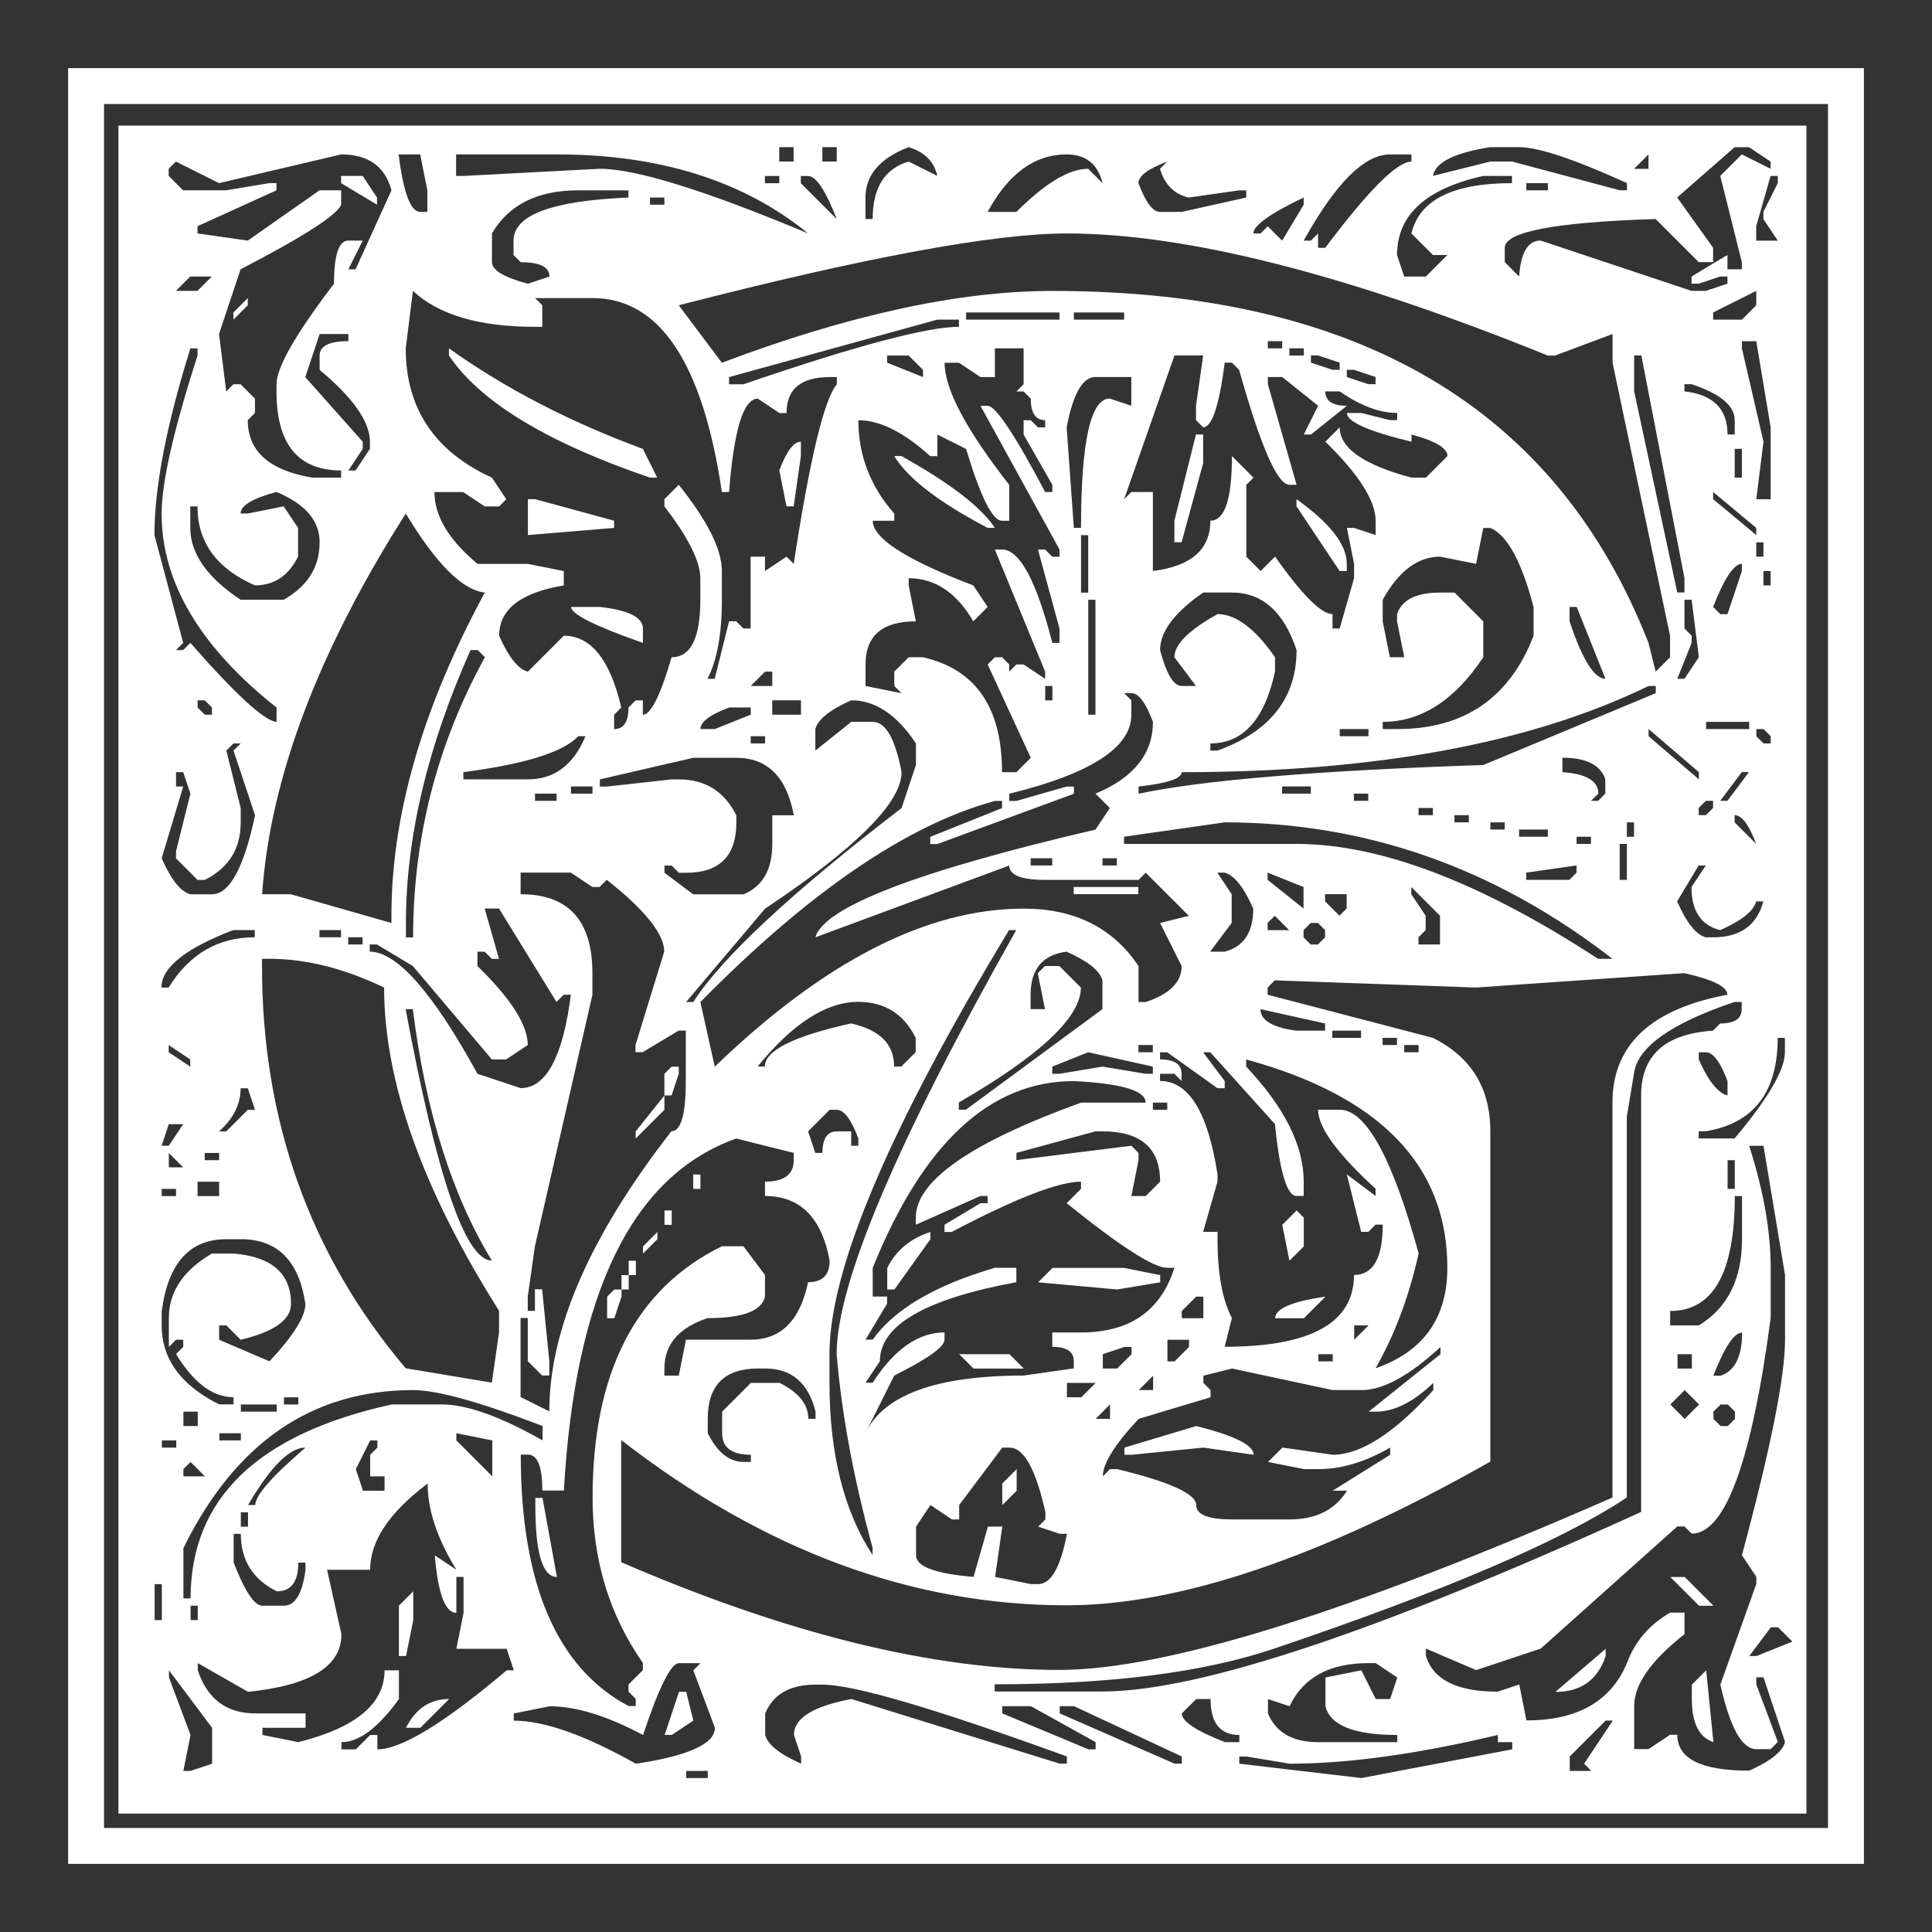 <?xml version="1.0" encoding="UTF-8" standalone="no"?>
<!-- Created with Inkscape (http://www.inkscape.org/) -->

<svg
   xmlns:dc="http://purl.org/dc/elements/1.1/"
   xmlns:cc="http://creativecommons.org/ns#"
   xmlns:rdf="http://www.w3.org/1999/02/22-rdf-syntax-ns#"
   xmlns:svg="http://www.w3.org/2000/svg"
   xmlns="http://www.w3.org/2000/svg"
   version="1.2"
   width="56.734"
   height="56.734"
   id="svg2">
  <rect width="100%" height="100%" fill="#333333" stroke="none"/>
  <defs
     id="defs4" />
  <g
     transform="translate(-152.281,-146.347)"
     id="layer1">
    <g
       id="flowRoot2985"
       style="font-size:40px;font-style:normal;font-weight:normal;line-height:125%;letter-spacing:0px;word-spacing:0px;fill:#ffffff;fill-opacity:1;stroke:none;font-family:Sans">
      <path
         d="m 154.281,148.347 52.734,0 0,52.734 -52.734,0 0,-52.734 m 1.055,1.055 0,50.625 50.625,0 0,-50.625 -50.625,0 m 0.422,0.633 49.57,0 0,49.57 -49.57,0 0,-49.57 m 19.406,0.633 0,0.422 0.422,0 0,-0.422 -0.422,0 m 1.266,0 0,0.422 0.422,0 0,-0.422 -0.422,0 m 1.266,1.477 0,0.633 0.211,0 c -2e-5,-0.914 0.352,-1.477 1.055,-1.688 l 0.844,0.422 c -0.094,-0.422 -0.375,-0.703 -0.844,-0.844 -0.844,0.328 -1.266,0.82 -1.266,1.477 m 16.664,-0.633 1.688,-0.422 0.633,0 3.164,0.844 0.211,0 0,-0.211 c -1.547,-0.703 -2.602,-1.055 -3.164,-1.055 l -0.844,0 c -1.055,0.164 -1.617,0.445 -1.688,0.844 m 7.172,0.633 1.055,1.477 0,0.422 -0.422,0 -1.266,-1.266 c -2.953,0.094 -4.43,0.375 -4.43,0.844 l 0,0.422 0.422,0.422 c 0.047,-0.703 0.258,-1.055 0.633,-1.055 l 4.43,1.477 0.422,0 0.633,-0.211 0,-0.211 -0.211,0 -0.633,0.211 -0.211,0 0,-0.211 1.055,-0.633 0,0.422 0.422,0 0,-0.211 -0.633,-2.531 0.633,-0.633 0.844,0.422 0,-0.211 -0.633,-0.422 -0.422,0 -1.688,1.477 m -42.82,-0.422 -1.266,-0.633 -0.211,0.211 0,0.211 0.422,0.422 1.266,0 1.266,-0.211 0.211,0 0,0.211 -2.32,1.055 0,0.211 1.477,0.211 2.109,-1.477 0.633,0 0,0.422 c -0.117,0.305 -1.102,0.938 -2.953,1.898 l -0.633,1.898 0.211,1.688 0.211,-0.211 0.211,0 0.422,0.422 0,0.422 -0.211,0.211 c -1e-5,0.914 0.633,1.477 1.898,1.688 l 0.844,0 0,-0.211 c -1.266,5e-5 -1.898,-0.773 -1.898,-2.32 l 0,-0.211 c -1e-5,-0.492 0.562,-1.477 1.688,-2.953 -1e-5,-0.844 0.141,-1.266 0.422,-1.266 l 0.422,0 -0.422,0.844 0.211,0 1.055,-2.32 c -0.188,-0.703 -0.68,-1.055 -1.477,-1.055 l -3.586,0.844 m 5.273,-0.844 c 0.141,1.125 0.352,1.688 0.633,1.688 l 0.211,0 0,-0.633 -0.211,-1.055 -0.633,0 m 1.688,0 0,0.633 0.211,0 4.008,-0.211 c 1.055,5e-5 3.094,0.633 6.117,1.898 -1.898,-1.547 -4.359,-2.32 -7.383,-2.32 l -2.953,0 m 15.609,1.688 0.844,0 c 0.844,-0.844 1.547,-1.266 2.109,-1.266 l 0.422,0.422 c -0.141,-0.562 -0.492,-0.844 -1.055,-0.844 -0.938,5e-5 -1.711,0.563 -2.32,1.688 m 9.281,0.844 0.211,0 0.211,-0.211 0,0.422 0.211,0 c 1.266,-1.687 2.109,-2.531 2.531,-2.531 l 0,-0.211 -0.633,0 c -0.75,5e-5 -1.594,0.844 -2.531,2.531 m 9.703,-2.109 0.422,0 0,-0.422 -0.422,0.422 m -14.555,0.422 c 0.211,0.563 0.422,0.844 0.633,0.844 l 0.633,0 1.898,-0.422 0,-0.211 -0.211,0 -1.477,0.211 c -0.422,-0.094 -0.703,-0.375 -0.844,-0.844 l 0.211,-0.211 c -0.563,0.211 -0.844,0.422 -0.844,0.633 m -10.969,-0.211 0,0.211 0.422,0 0,-0.211 -0.422,0 m 1.055,0 0,0.211 1.055,1.055 c -0.328,-0.844 -0.609,-1.266 -0.844,-1.266 l -0.211,0 m 17.508,2.32 0.211,0.633 0.633,0 0.633,-0.633 -0.422,0 -0.633,-0.633 c 0.234,-0.984 1.219,-1.477 2.953,-1.477 l 0,-0.211 -0.844,0 c -1.688,0.375 -2.531,1.148 -2.531,2.32 m 10.969,-2.32 -0.422,1.477 0,0.422 0.633,0 -0.422,-0.633 0,-0.211 0.422,-0.844 0,-0.211 -0.211,0 m -41.977,0 0.633,0 0.422,0.633 0,0.211 -1.055,-0.633 0,-0.211 m 34.805,0.211 0,0.211 0.633,0 0,-0.211 -0.633,0 m -30.375,1.477 0,0.844 c -1e-5,0.234 0.352,0.445 1.055,0.633 l 0.633,-0.211 c -1e-5,-0.281 -0.281,-0.422 -0.844,-0.422 l -0.211,-0.211 0,-0.422 c -1e-5,-0.75 1.125,-1.172 3.375,-1.266 l 0,-0.211 -1.477,0 c -1.195,5e-5 -2.039,0.422 -2.531,1.266 m 4.641,-1.055 0,0.211 0.422,0 0,-0.211 -0.422,0 m 17.719,1.055 0.211,0 0.211,-0.211 0.422,0.422 0.633,-1.055 0,-0.211 c -0.984,0.469 -1.477,0.82 -1.477,1.055 m -16.875,2.109 1.266,1.688 c 3.727,-1.406 6.961,-2.109 9.703,-2.109 8.977,4e-5 14.812,3.445 17.508,10.336 l 0.211,0.844 0.422,-0.422 0,-0.633 -1.688,-8.016 0,-0.844 -1.688,0.633 -0.211,0 c -5.906,-2.391 -10.617,-3.586 -14.133,-3.586 -2.133,4e-5 -5.93,0.703 -11.391,2.109 m -14.766,-0.422 0.633,0 0.422,-0.422 -0.633,0 -0.422,0.422 m 6.961,0 -0.211,1.688 c -1e-5,1.758 0.844,3.023 2.531,3.797 l 0.422,0.633 -0.211,0.211 -0.422,0 -0.633,-0.422 -0.844,0 c -1e-5,0.703 0.422,1.406 1.266,2.109 l 1.477,0 1.055,0.211 0,0.422 c -1.266,0.211 -1.898,0.703 -1.898,1.477 0.281,0.633 0.562,0.984 0.844,1.055 l 1.055,-1.055 c 0.797,3e-5 1.359,0.703 1.688,2.109 l -0.211,0.211 0,0.422 c 0.281,4e-5 0.422,-0.211 0.422,-0.633 l 0.211,-0.211 0.211,0 0,0.422 c 0.234,3e-5 0.516,-0.562 0.844,-1.688 0.562,3e-5 0.844,-0.562 0.844,-1.688 l 0,-0.633 c -2e-5,-0.492 -0.352,-1.195 -1.055,-2.109 l 0,-0.211 0.422,-0.422 c 0.844,1.055 1.266,1.898 1.266,2.531 l 0,0.844 c -2e-5,1.008 -0.141,1.781 -0.422,2.32 l 0.211,0 0.422,-1.688 0.211,0 0.211,0.211 0.211,0 0,-2.109 0.422,0 0,0.422 0.633,-0.422 0.211,0.211 c 0.469,-3.07 0.891,-4.828 1.266,-5.273 l 0,-0.211 -0.211,0 c -0.844,4e-5 -1.266,0.352 -1.266,1.055 l -0.211,0 -0.633,-0.422 c -0.422,4e-5 -0.703,0.914 -0.844,2.742 l -0.211,0 c -0.563,-3.797 -1.828,-5.695 -3.797,-5.695 l -1.688,0 0.211,0.211 0,0.633 -0.211,0 c -1.641,5e-5 -2.836,-0.352 -3.586,-1.055 m 38.18,0.633 0,0.211 0.844,0 0.422,-0.422 0,-0.422 -1.266,0.633 m -43.031,-0.422 0,0.211 -0.422,0.422 0,-0.211 0.422,-0.422 m 21.094,0.422 0,0.211 2.742,0 0,-0.211 -2.742,0 m 3.164,0 0,0.211 1.477,0 0,-0.211 -1.477,0 m -10.125,1.898 0,0.211 0.422,0 c 3.281,-1.125 5.391,-1.687 6.328,-1.688 l 0,-0.211 -0.633,0 -6.117,1.688 m -12.023,-1.266 -0.422,1.266 1.688,1.898 0,0.211 -0.422,0.633 0.211,0 0.422,-0.633 0,-0.211 c 0,-0.586 -0.492,-1.289 -1.477,-2.109 l 0,-0.422 c 0,-0.281 0.281,-0.422 0.844,-0.422 l 0,-0.211 -0.844,0 m 27.844,0.211 0,0.211 0.422,0 0,-0.211 -0.422,0 m 13.922,0 0,0.211 0.633,2.742 -0.211,1.688 0.422,0 0,-2.109 -0.422,-2.531 -0.422,0 m -45.562,0.211 c -0.703,2.25 -1.055,4.078 -1.055,5.484 l 0.844,3.164 -0.211,0.211 0.211,0 0.211,-0.211 c 1.336,1.523 2.18,2.297 2.531,2.32 l 0,-0.422 c -2.25,-1.781 -3.375,-3.68 -3.375,-5.695 -1e-5,-0.914 0.352,-2.461 1.055,-4.641 l 0,-0.211 -0.211,0 m 23.625,0 0,0.844 -0.422,0 -0.633,-0.422 -0.422,0 c -2e-5,0.773 0.633,1.969 1.898,3.586 l 0,1.055 -0.211,0 c -0.281,4e-5 -0.633,-0.703 -1.055,-2.109 l -0.844,-0.422 0,0.633 -0.211,0 c -0.773,-0.703 -1.477,-1.055 -2.109,-1.055 -2e-5,1.031 0.352,1.945 1.055,2.742 l 0,0.211 -0.633,0 c -2e-5,0.516 0.984,1.148 2.953,1.898 l 0.422,0.633 -0.422,0.422 c -0.492,-0.844 -1.125,-1.266 -1.898,-1.266 l 0,0.211 0.211,1.055 c -0.984,4e-5 -1.477,0.422 -1.477,1.266 l 0,0.633 1.055,0.211 -0.211,-0.211 0,-0.422 0.422,-0.422 0.422,0 c 1.547,0.352 2.32,1.477 2.32,3.375 l 0.422,0 0.422,-0.422 -1.266,-2.742 0.211,-0.211 0.211,0 0.211,0.211 0,0.211 0.211,-0.211 0.211,0 0.633,0.422 0,-0.211 -1.477,-3.586 0.211,0 c 0.516,4e-5 1.008,0.914 1.477,2.742 l 0.211,0 0,-0.422 -0.633,-2.32 0.211,0 0.211,0.211 0.211,0 0,-0.211 -2.32,-4.219 0.211,0 c 0.234,4e-5 0.797,0.844 1.688,2.531 l 0.211,0 0,-0.211 -0.844,-1.477 0,-0.422 0.211,0 0.211,0.211 0.211,0 0,-0.211 c -0.281,4e-5 -0.422,-0.211 -0.422,-0.633 l -0.211,-0.211 -0.211,0 0.211,-0.211 0,-1.055 -0.844,0 m 8.648,0 0,0.211 0.422,0 0,-0.211 -0.422,0 m -24.68,0 c 1.641,1.172 3.539,2.156 5.695,2.953 l 0.422,0.844 -0.211,0 c -3.023,-1.031 -4.992,-2.227 -5.906,-3.586 l 0,-0.211 m 12.867,0.211 0,0.211 1.055,0.422 0,-0.211 -0.422,-0.422 -0.633,0 m 8.438,0 -1.477,4.219 0.211,-0.211 0.633,0 0,2.32 c 1.125,-0.141 1.687,-0.633 1.688,-1.477 0.422,4e-5 0.633,-0.633 0.633,-1.898 l 0.633,0.633 -0.211,0.211 0,2.109 0.422,0.422 0.422,-0.422 c 0.797,1.125 1.359,1.688 1.688,1.688 l 0,0.422 0.211,0 0.422,-1.477 0,-0.422 -0.211,-1.055 0.211,0 0.633,0.211 0,-0.422 c -3e-5,-0.586 -0.492,-1.359 -1.477,-2.32 l 0.422,-0.422 c -4e-5,0.609 0.703,1.102 2.109,1.477 l 0.422,0 0.633,-0.633 c -4e-5,-0.234 -0.352,-0.445 -1.055,-0.633 l 0,0.211 c -1.266,-0.305 -1.898,-0.586 -1.898,-0.844 l 0.422,0 0.844,0.211 0.211,0 0,-0.211 c -0.516,5e-5 -1.078,-0.211 -1.688,-0.633 l -0.422,0 c -3e-5,0.281 0.211,0.422 0.633,0.422 l -1.055,0.844 -0.211,0 0.422,-0.844 -1.055,-0.844 -0.422,0 0,0.211 0.844,2.953 -0.211,0 c -0.352,4e-5 -0.844,-1.125 -1.477,-3.375 l -0.211,-0.211 -0.211,0 c -0.164,1.266 -0.375,1.898 -0.633,1.898 l -0.211,-0.211 0,-0.422 0.211,-1.477 -0.844,0 m 4.008,0 0,0.211 0.633,0.211 0.211,0 0,-0.211 -0.633,-0.211 -0.211,0 m 9.492,0 0,1.055 1.266,5.906 0.211,0 0,-0.422 -1.266,-6.539 -0.211,0 m -8.438,0.422 0,0.211 0.633,0.211 0.211,0 0,-0.211 -0.633,-0.211 -0.211,0 m -8.227,1.688 0.211,2.953 0.211,0 c -3e-5,-2.531 0.281,-3.797 0.844,-3.797 l 0.633,0.211 0,-0.844 -1.055,0 c -0.375,4e-5 -0.656,0.492 -0.844,1.477 m 18.141,-1.266 0,0.211 c 0.844,0.094 1.266,0.516 1.266,1.266 l 0.211,0 0,-0.422 c -5e-5,-0.422 -0.422,-0.773 -1.266,-1.055 l -0.211,0 m -14.344,1.477 0.211,0 0,0.844 -0.633,2.32 -0.211,0 0,-0.633 0.633,-2.531 m -11.602,0.211 0,0.422 -0.211,1.477 -0.211,0 -0.211,-1.055 c 0.211,-0.562 0.422,-0.844 0.633,-0.844 m 27.422,0.211 0,0.844 0.211,0 0,-0.844 -0.211,0 m -24.68,0.211 0.211,0 c 1.43,0.797 2.344,1.5 2.742,2.109 l -0.211,0 c -1.43,-0.75 -2.344,-1.453 -2.742,-2.109 m -19.195,1.688 0.211,0 1.055,-0.211 0.422,0.633 0,0.844 c -0.281,0.563 -0.703,0.844 -1.266,0.844 -1.125,-0.492 -1.688,-1.266 -1.688,-2.32 l -0.211,0 0,0.633 c -1e-5,0.75 0.492,1.453 1.477,2.109 l 1.266,0 c 0.703,-0.398 1.055,-0.961 1.055,-1.688 0,-0.633 -0.422,-1.125 -1.266,-1.477 -0.703,0.188 -1.055,0.398 -1.055,0.633 m 43.242,-0.633 0,0.211 1.266,1.055 0,-0.211 -1.266,-1.055 m -34.805,0.211 0.211,0 2.32,0.633 0,0.211 -2.531,0.211 0,-1.055 m 22.57,0 c 0.984,0.703 1.477,1.336 1.477,1.898 l 0,0.211 -0.211,0 -1.266,-1.898 0,-0.211 m -26.156,0.422 c -2.578,4.055 -3.984,7.781 -4.219,11.18 l 0.844,0 2.953,0.844 0,-0.211 c -1e-5,-2.953 0.914,-6.117 2.742,-9.492 -0.656,-0.07 -1.43,-0.844 -2.32,-2.32 m 31.641,0.422 -0.211,1.055 -1.055,-0.211 c -0.656,4e-5 -1.219,0.422 -1.688,1.266 l 0,0.633 0.211,1.055 0.422,0 -0.211,-1.055 0,-0.211 c 0.141,-0.422 0.562,-0.633 1.266,-0.633 l 0.422,0 0.844,0.844 0,1.055 c -0.844,1.266 -1.828,1.898 -2.953,1.898 l 0,0.211 0.422,0 c 1.969,4e-5 3.305,-0.914 4.008,-2.742 l 0,-0.844 c -0.352,-1.336 -0.773,-2.109 -1.266,-2.32 l -0.211,0 m -11.812,0.211 0,1.688 0.211,0 0,-1.688 -0.211,0 m 19.828,0.211 0,0.422 0.211,0 0,-0.422 -0.211,0 m -1.266,1.898 0.211,0.211 0.211,0 0.422,-1.266 0,-0.211 c -0.234,4e-5 -0.516,0.422 -0.844,1.266 m 1.477,-1.055 0,0.422 0.211,0 0,-0.422 -0.211,0 m -17.719,2.32 c 0.187,0.703 0.398,1.055 0.633,1.055 l 0.422,0 -0.633,-0.844 c -3e-5,-0.375 0.422,-0.797 1.266,-1.266 0.539,4e-5 1.102,0.422 1.688,1.266 l 0,0.422 c -0.305,1.406 -0.938,2.109 -1.898,2.109 l 0,0.211 0.211,0 c 1.547,-0.562 2.32,-1.547 2.32,-2.953 -0.375,-1.125 -1.008,-1.687 -1.898,-1.688 l -0.844,0 c -0.844,0.586 -1.266,1.148 -1.266,1.688 m -2.109,-1.477 0,3.375 0.211,0 0,-3.375 -0.211,0 m 17.508,0 0,0.844 0.211,0.211 0,0.211 -0.422,1.055 0.211,0 0.422,-0.633 -0.211,-1.688 -0.211,0 m -3.375,0.211 0,0.422 c 0.375,1.125 0.727,1.688 1.055,1.688 l -0.844,-2.109 -0.211,0 m -29.32,0 0.844,0 c 0.844,0.094 1.266,0.305 1.266,0.633 l 0,0.422 c -1.406,-0.492 -2.109,-0.844 -2.109,-1.055 m -2.953,1.266 c -1.266,2.836 -1.898,5.508 -1.898,8.016 l 0,0.422 0.211,0 c -1e-5,-2.93 0.703,-5.672 2.109,-8.227 l -0.211,-0.211 -0.211,0 m 8.227,1.055 0.633,0 0,-0.422 -0.211,0 -0.422,0.422 m 8.648,0 0,0.422 0.211,0 0,-0.422 -0.211,0 m 2.742,2.953 0,0.211 c 1.875,-0.398 5.25,-0.68 10.125,-0.844 l 5.062,-2.109 0,-0.211 -0.211,0 c -3.469,1.688 -8.039,2.531 -13.711,2.531 -3e-5,0.188 -0.422,0.328 -1.266,0.422 m -0.422,-2.742 0.211,0.211 0,0.422 c -3e-5,0.961 -1.195,1.734 -3.586,2.32 l 0,0.211 0.211,0 1.477,-0.422 0.211,0 0,0.211 -4.008,1.477 -0.211,0 0,-0.211 2.109,-0.844 0,-0.211 -0.211,0 c -2.578,0.703 -5.461,2.672 -8.648,5.906 l 0.422,1.898 c 3.211,-3.094 6.234,-4.641 9.07,-4.641 1.5,3e-5 2.625,0.563 3.375,1.688 l 0,1.055 0.211,0 c 0.703,-0.234 1.055,-0.586 1.055,-1.055 l -0.633,-1.266 0.844,-0.211 -1.266,-1.266 -0.211,0.211 -2.742,0 c -0.703,3e-5 -1.055,-0.141 -1.055,-0.422 l -5.695,2.109 c 0.258,-0.891 3,-1.945 8.227,-3.164 l 0.422,-0.633 -0.422,-0.422 c 1.125,-0.469 1.687,-1.172 1.688,-2.109 -0.211,-0.562 -0.422,-0.844 -0.633,-0.844 l -0.211,0 m -27.211,0.211 0,0.211 0.211,0.211 0.211,0 0,-0.211 -0.211,-0.211 -0.211,0 m 16.875,0 0,0.422 0.844,0 0,-0.422 -0.844,0 m 1.266,0.844 0,0.633 1.055,-0.844 0.633,0 c 0.375,3e-5 0.656,0.492 0.844,1.477 -2e-5,0.891 -1.336,2.227 -4.008,4.008 l -2.32,2.742 0.211,0 c 0.844,-1.312 2.883,-3.211 6.117,-5.695 l 0.422,-1.266 0,-0.633 c -0.563,-0.844 -1.195,-1.266 -1.898,-1.266 -0.633,0.281 -0.984,0.563 -1.055,0.844 m -3.375,0 0.422,0 1.055,-0.422 0,-0.211 -0.633,0 c -0.563,0.211 -0.844,0.422 -0.844,0.633 m 29.531,-0.211 0,0.211 1.266,0 0,-0.211 -1.266,0 m -10.758,0.211 0,0.211 0.844,0 0,-0.211 -0.844,0 m 9.07,0 0,0.211 1.477,1.266 0,-0.211 -1.477,-1.266 m 3.164,0 0,0.211 0.211,0.211 0.211,0 0,-0.211 -0.211,-0.211 -0.211,0 m -37.969,1.477 1.898,0 c 0.773,3e-5 1.336,-0.422 1.688,-1.266 l -0.211,0 c -0.445,0.469 -1.57,0.82 -3.375,1.055 l 0,0.211 m 8.438,-1.266 0,0.211 0.422,0 0,-0.211 -0.422,0 m -15.188,0.211 -0.211,0.211 0.422,1.688 0,0.422 c -1e-5,0.773 -0.352,1.336 -1.055,1.688 l -0.211,0 -0.633,-0.633 0,-0.211 0.422,-1.688 -0.211,-0.633 -0.211,0 0,0.422 0.211,0 -0.633,2.109 c 0.281,0.633 0.562,0.984 0.844,1.055 l 0.633,0 c 0.516,3e-5 0.937,-0.773 1.266,-2.32 l -0.633,-1.898 0.211,-0.211 -0.211,0 m 10.758,1.055 0,0.211 0.211,0 1.898,-0.211 0.211,0 c 0.773,3e-5 1.336,0.352 1.688,1.055 l 0,0.211 c -2e-5,0.984 -0.492,1.477 -1.477,1.477 l -0.211,0 -0.211,-0.211 -0.211,0 0,0.211 0.844,0.633 1.477,0 c 0.562,-0.234 0.844,-0.727 0.844,-1.477 l 0,-0.844 0.633,0 c -0.211,-1.125 -0.773,-1.687 -1.688,-1.688 l -1.266,0 -2.742,0.633 m 28.266,-0.633 0,0.422 c 0.703,0.047 1.055,0.258 1.055,0.633 L 199,169.863 l 0.211,0 0.211,-0.211 0,-0.422 c -0.141,-0.422 -0.563,-0.633 -1.266,-0.633 m 4.641,1.266 0.211,0 0.633,-0.844 -0.211,0 -0.633,0.844 m -33.75,-0.422 0,0.211 0.633,0 0,-0.211 -0.633,0 m 20.883,0 0,0.211 0.844,0 0,-0.211 -0.844,0 m -21.938,0.211 0,0.211 0.633,0 0,-0.211 -0.633,0 m 24.047,0 0,0.211 0.422,0 0,-0.211 -0.422,0 m 10.336,0.211 -0.211,0.211 0,0.211 0.211,0 0.211,-0.211 0,-0.211 -0.211,0 m -8.438,0.211 0,0.211 0.422,0 0,-0.211 -0.422,0 m 1.055,0.211 0,0.211 0.422,0 0,-0.211 -0.422,0 m 8.227,0 0,0.211 0.633,0.633 c -0.211,-0.562 -0.422,-0.844 -0.633,-0.844 m -17.93,0.633 0,0.211 5.062,0 c 2.461,3e-5 5.414,1.125 8.859,3.375 l 0.422,0 c -3.445,-2.672 -7.242,-4.008 -11.391,-4.008 l -2.953,0.422 m 10.758,-0.422 0,0.211 0.422,0 0,-0.211 -0.422,0 m 4.008,0 0,0.422 0.211,0 0,-0.422 -0.211,0 m -3.164,0.211 0,0.211 0.844,0 0,-0.211 -0.844,0 m 1.688,0.211 0,0.211 0.422,0 0,-0.211 -0.422,0 m 1.266,0.211 0,1.055 0.211,0 0,-1.055 -0.211,0 m -17.297,0.422 0,0.211 0.633,0 0,-0.211 -0.633,0 m 2.109,0 0,0.211 0.422,0 0,-0.211 -0.422,0 m 12.445,0.422 0,0.211 1.266,0 0.211,-0.211 0,-0.211 -1.477,0.211 m 5.062,-0.211 -0.633,1.055 c 0.281,0.633 0.562,0.984 0.844,1.055 l 0.211,0 c 0.797,3e-5 1.289,-0.352 1.477,-1.055 l -0.211,0 c -0.07,0.281 -0.422,0.563 -1.055,0.844 -0.563,-0.141 -0.844,-0.562 -0.844,-1.266 l 0.422,-0.633 -0.211,0 m -34.594,0.211 0,0.633 c 1.406,3e-5 2.109,0.773 2.109,2.32 l 0,0.633 -1.688,7.383 -0.211,1.477 0,0.422 0.211,0 0,-0.633 0.211,0 0.211,2.109 0,0.422 -0.211,0 -0.422,-0.422 0,-1.266 -0.211,0 0,2.32 0.844,0.422 c -1e-5,-2.414 1.195,-5.156 3.586,-8.227 0.281,3e-5 0.422,-0.492 0.422,-1.477 l 0,-1.477 -0.211,0 -1.055,0.633 -0.211,0 0,-0.211 0.844,-2.742 c -2e-5,-0.516 -0.563,-1.219 -1.688,-2.109 l -0.211,0.211 -0.211,0 -0.633,-0.422 -1.477,0 m 20.461,0 0.422,0.633 0,0.844 -0.633,0.844 0.422,0 c 0.562,-0.141 0.844,-0.562 0.844,-1.266 -0.281,-0.633 -0.563,-0.984 -0.844,-1.055 l -0.211,0 m 1.477,0 0,0.211 1.055,0.844 0,-0.633 -1.055,-0.422 m 4.219,0.422 0,0.211 0.422,0.633 0,0.422 -0.211,0.211 0,0.211 0.633,0 0,-0.844 -0.844,-0.844 m -9.914,0 1.898,0 0,0.211 -1.898,0 0,-0.211 m 7.383,0.211 0,0.211 0.422,0.422 0.211,-0.211 0,-0.422 -0.633,0 m -24.68,0.422 0.422,1.477 -0.211,0 -0.211,-0.211 -0.211,0 0,0.422 c 0.984,0.961 1.477,1.734 1.477,2.32 l -0.633,0.422 -0.422,0 -2.32,-2.742 -1.055,-0.633 -0.211,0 0,0.211 c 0.797,2e-5 1.852,1.195 3.164,3.586 l 1.266,0.422 c 0.75,2e-5 1.242,-0.914 1.477,-2.742 l -0.211,0 -0.211,0.211 -1.688,-2.742 -0.422,0 m 23.203,0.211 -0.211,0.211 0,0.211 0.633,0 -0.422,-0.422 m 1.055,0.211 -0.211,0.211 0,0.211 0.211,0.211 0.211,0 0.211,-0.211 0,-0.211 -0.211,-0.211 -0.211,0 m -33.75,1.898 0.211,0 c 0.609,-0.984 1.453,-1.477 2.531,-1.477 l 0,-0.211 -0.633,0 c -1.406,0.539 -2.109,1.102 -2.109,1.688 m 4.641,-1.688 0,0.211 0.633,0 0,-0.211 -0.633,0 m 14.977,12.445 0,0.844 c -2e-5,2.086 0.422,3.773 1.266,5.062 l 0,-0.211 c -0.563,-2.062 -0.914,-3.961 -1.055,-5.695 -2e-5,-2.062 1.758,-6.211 5.273,-12.445 l -0.211,0 c -3.516,5.813 -5.273,9.961 -5.273,12.445 m -14.133,-12.234 0,0.211 0.422,0 0,-0.211 -0.422,0 m 20.039,1.688 0,0.422 0.422,0 -0.211,-1.055 0.211,-0.211 0.422,0 0.633,0.633 c -3e-5,0.867 -1.195,1.992 -3.586,3.375 l 0,0.211 0.211,0 4.008,-2.953 0,-0.844 c -0.07,-0.281 -0.422,-0.562 -1.055,-0.844 -0.703,0.094 -1.055,0.516 -1.055,1.266 m -22.57,-1.055 0,0.211 c 0,4.547 1.406,8.484 4.219,11.812 l 2.531,0.422 0.211,-1.477 0,-0.633 c -2.25,-3.562 -3.375,-6.727 -3.375,-9.492 -1.172,-0.562 -2.297,-0.844 -3.375,-0.844 l -0.211,0 m 35.648,0.844 -5.906,-0.211 -0.211,0.211 0,0.211 4.852,1.266 c 1.125,0.563 1.687,1.477 1.688,2.742 l 0,9.703 c -4.969,2.813 -9.117,4.219 -12.445,4.219 -4.547,1e-5 -8.906,-1.617 -13.078,-4.852 l 0,3.586 c 4.875,2.109 9.164,3.164 12.867,3.164 3.117,0 8.531,-1.688 16.242,-5.062 l 0,-11.602 c -4e-5,-1.687 1.125,-2.742 3.375,-3.164 -5e-5,-0.234 -0.422,-0.445 -1.266,-0.633 l -6.117,0.422 m -21.094,2.32 0.211,0 c -2e-5,-0.469 0.844,-0.891 2.531,-1.266 0.844,0.188 1.266,0.609 1.266,1.266 l 0.211,0 0.422,-0.422 0,-0.422 c -0.352,-0.703 -0.914,-1.055 -1.688,-1.055 -0.938,2e-5 -1.922,0.633 -2.953,1.898 m 25.523,1.477 0,11.18 c -1.898,1.266 -5.344,2.742 -10.336,4.43 -2.063,0.703 -4.805,1.055 -8.227,1.055 l 0,0.211 3.164,0 c 2.836,0 8.109,-1.758 15.82,-5.273 l 0,-12.234 c -4e-5,-1.172 0.703,-1.805 2.109,-1.898 l 0.211,-0.211 c 0.422,3e-5 0.633,-0.141 0.633,-0.422 l 0,-0.211 -0.211,0 c -1.875,0.633 -2.859,1.336 -2.953,2.109 l -0.211,1.266 m -35.859,-3.164 c 0.914,4.922 1.758,7.383 2.531,7.383 -1.172,-1.922 -1.945,-4.383 -2.32,-7.383 l -0.211,0 m 25.102,0 c -3e-5,0.328 0.352,0.539 1.055,0.633 l 0.844,0 0,-0.211 -1.898,-0.422 m 2.109,0.633 0,0.211 0.844,0 0,-0.211 -0.844,0 m 1.477,0.211 0,0.211 0.422,0 0,-0.211 -0.422,0 m 11.602,0 c -5e-5,1.594 -0.703,2.508 -2.109,2.742 l -0.211,0 0,0.211 1.055,0 c 0.984,-1.172 1.477,-2.016 1.477,-2.531 l 0,-0.422 -0.211,0 m -47.25,0.211 0,0.211 0.633,0.422 0,-0.211 -0.633,-0.422 m 28.477,0 0,0.211 0.422,0 0,-0.211 -0.422,0 m 7.805,0 0,0.211 0.422,0 0,-0.211 -0.422,0 m -10.336,0.633 0,0.211 0.211,0 1.266,-0.211 1.266,0.211 0.211,0 0,-0.211 -1.898,-0.422 -1.055,0.422 m 3.164,-0.422 0,0.211 c 0.422,2e-5 0.633,0.141 0.633,0.422 l 0,0.211 -0.211,-0.211 -0.422,0 0,0.211 c 0.844,2e-5 1.406,0.914 1.688,2.742 l 0,0.211 -0.422,1.477 0.422,0 0,0.211 c -3e-5,1.008 0.141,1.781 0.422,2.32 l -0.211,0.844 c 2.531,1e-5 3.797,-0.703 3.797,-2.109 0.562,2e-5 0.844,-0.492 0.844,-1.477 l -0.211,0 -0.211,0.211 -0.211,0 -0.422,-1.688 0.844,0.633 0,-0.211 c -1.125,-1.031 -1.688,-1.805 -1.688,-2.32 l 0.633,0 c 0.773,2e-5 1.547,1.406 2.32,4.219 -0.281,1.266 -0.703,2.391 -1.266,3.375 1.406,-0.492 2.109,-1.477 2.109,-2.953 -4e-5,-3 -1.969,-5.039 -5.906,-6.117 l 0,0.211 c 1.125,1.195 1.687,2.32 1.688,3.375 l 0,0.422 -0.211,0 c -0.281,2e-5 -0.492,-0.703 -0.633,-2.109 l -1.898,-2.109 -0.211,0 0.633,0.844 0,0.211 -0.211,0 -1.477,-1.055 -0.211,0 m 15.82,0 0,0.211 c 0.281,0.633 0.562,0.984 0.844,1.055 l 0,-0.422 c -0.211,-0.562 -0.422,-0.844 -0.633,-0.844 l -0.211,0 m -29.953,0.422 0,0.211 -0.211,0.633 -0.211,0 0,-0.633 0.211,-0.211 0.211,0 m 5.695,5.906 0,0.844 0.422,0 0,0.211 -0.633,1.055 0.211,0 c 0.633,-0.891 1.828,-1.594 3.586,-2.109 l 0.633,0 0,0.422 c -2.672,0.492 -4.008,1.266 -4.008,2.32 l -0.422,0.633 0.211,0 c 0.633,-0.984 1.336,-1.477 2.109,-1.477 l 0,0.211 c -2e-5,0.211 -0.492,0.563 -1.477,1.055 l -0.844,1.688 c 0.539,-1.125 2.086,-1.687 4.641,-1.688 l 1.477,-0.211 0,-0.211 c -3e-5,-0.281 -0.211,-0.422 -0.633,-0.422 l 0,-0.422 0.844,0 c 1.43,2e-5 2.344,-0.633 2.742,-1.898 l -0.211,0 c -0.398,1e-5 -1.383,-0.633 -2.953,-1.898 l 0.422,-0.422 0,-0.211 c -0.656,2e-5 -1.922,0.492 -3.797,1.477 l -0.211,0 0,-0.211 1.055,-0.633 0.211,0 0,-0.211 -0.211,0 -1.898,0.844 0,-0.211 c -2e-5,-1.078 1.617,-2.203 4.852,-3.375 l 1.898,0 c -3e-5,-0.352 -0.703,-0.562 -2.109,-0.633 -2.461,2e-5 -4.43,1.828 -5.906,5.484 m -18.562,-5.273 c -1e-5,0.469 -0.211,0.891 -0.633,1.266 l 0.211,0 0.633,-0.633 0.211,0 -0.211,-0.633 -0.211,0 m 12.445,0.211 0,0.422 -0.844,0.844 0,-0.211 0.844,-1.055 m 14.344,0.211 0,0.211 0.422,0 0,-0.211 -0.422,0 m -10.125,0.844 0.211,0.633 0.211,0 c -2e-5,-0.422 0.141,-0.633 0.422,-0.633 l 0.422,0 0,0.422 0.211,0 0,-0.211 c -0.211,-0.562 -0.422,-0.844 -0.633,-0.844 l -0.211,0 -0.633,0.633 m -18.773,-0.211 -0.211,0.633 0.211,0 0.422,-0.633 -0.422,0 m 24.891,0.844 0,0.211 3.375,-0.422 0.211,0.211 0,0.211 -0.211,1.055 0.422,0 0.422,-0.422 c -3e-5,-0.984 -0.563,-1.477 -1.688,-1.477 l -0.211,0 -2.32,0.633 m -13.289,9.914 -0.633,0 c -1e-5,-0.703 -0.141,-1.055 -0.422,-1.055 l -0.211,0 c -1e-5,3.797 1.055,6.258 3.164,7.383 l 0.211,0 0,-0.211 -0.211,-0.211 0,-0.211 0.422,-0.422 0,-0.211 c -0.984,-1.406 -1.477,-3.023 -1.477,-4.852 -2e-5,-3.68 1.266,-6.141 3.797,-7.383 l 0.633,0 0.633,0.844 0,0.633 c -0.094,0.422 -0.656,0.633 -1.688,0.633 -0.844,0.281 -1.266,0.773 -1.266,1.477 l 0,0.211 0.422,0 0.211,-1.055 1.898,0 c 0.891,2e-5 1.453,-0.562 1.688,-1.688 0.422,2e-5 0.633,-0.211 0.633,-0.633 -0.234,-1.266 -0.867,-1.898 -1.898,-1.898 l 0,-0.422 c 0.562,2e-5 0.844,-0.211 0.844,-0.633 l 0,-0.211 -1.688,-0.422 c -3.047,1.078 -4.734,4.523 -5.062,10.336 m 34.805,-10.125 c 0.422,1.313 0.633,2.508 0.633,3.586 l 0,1.477 c -0.563,4.219 -1.336,6.328 -2.32,6.328 l -0.211,-0.211 -0.211,0 -4.008,3.586 -1.898,0.633 -1.477,-0.633 0,0.211 c 0.211,0.703 0.914,1.055 2.109,1.055 l 0.633,-0.211 0.211,1.055 c 1.5,0 2.484,-0.562 2.953,-1.688 0.234,-0.633 0.656,-1.125 1.266,-1.477 l 0.422,0 0,0.633 c -0.984,0.773 -1.477,1.477 -1.477,2.109 l 0,1.266 0.422,0 0.633,-0.422 0.211,0 c -5e-5,0.703 0.703,1.055 2.109,1.055 0.633,-0.281 0.984,-0.562 1.055,-0.844 l -0.633,-1.898 -0.211,0 0,0.211 0.633,1.688 -0.211,0.211 -0.422,0 c -0.422,0 -0.773,-0.633 -1.055,-1.898 l 1.055,-2.953 0,-0.211 -0.422,-0.633 c 0.844,-3.141 1.266,-5.25 1.266,-6.328 l 0,-1.898 -0.633,-3.797 -0.422,0 m -46.406,0.211 0,0.422 0.422,0 -0.422,-0.422 m 1.055,0 0,0.211 0.422,0 0,-0.211 -0.422,0 m 44.719,0.211 0,0.844 0.211,0 0,-0.844 -0.211,0 m -44.93,0.633 0,0.422 0.633,0 0,-0.422 -0.633,0 m 14.555,-0.211 0.211,0 0,0.422 -0.211,0 0,-0.422 m -15.609,0.422 0,0.211 0.422,0 0,-0.211 -0.422,0 m 46.195,0.211 c -5e-5,2.25 -0.633,3.375 -1.898,3.375 l 0,0.422 0.844,0 c 0.844,-0.516 1.266,-1.359 1.266,-2.531 l 0,-1.266 -0.211,0 m -31.43,0.422 0.211,0 0,0.422 -0.211,0 0,-0.422 m 18.562,0 0.211,0.211 0,0.844 -0.422,0.422 -0.211,-1.055 0.422,-0.422 m -33.328,2.953 0,0.422 c -1e-5,0.984 0.562,1.758 1.688,2.32 l 0.422,0 0,-0.211 c -0.609,2e-5 -1.172,-0.422 -1.688,-1.266 l 0.211,-0.211 0,-0.211 -0.211,0 -0.211,0.211 0,-0.844 c 0,-0.773 0.422,-1.406 1.266,-1.898 l 0.633,0 c 1.125,0.094 1.688,0.586 1.688,1.477 0,0.469 -0.492,0.82 -1.477,1.055 l -0.422,-0.422 -0.211,0 0,0.422 1.477,0.633 c 0.703,-0.75 1.055,-1.312 1.055,-1.688 -0.188,-1.266 -0.82,-1.898 -1.898,-1.898 l -0.422,0 c -1.078,2e-5 -1.711,0.703 -1.898,2.109 m 14.555,-2.32 0,0.211 -0.422,0.422 0,-0.211 0.422,-0.422 m 8.016,0 0,0.211 -1.055,1.477 -0.211,0 0,-0.633 c 0.258,-0.516 0.68,-0.867 1.266,-1.055 m -8.859,0.844 0.211,0 0,0.422 -0.211,0 0,-0.422 m 12.445,0.211 2.109,0 1.055,0.211 0,0.211 -1.266,0.211 -2.32,-0.211 0.422,-0.422 m -12.656,0.211 0.211,0 0,0.422 -0.211,0 0,-0.422 m 0,0.422 0,0.211 -0.211,0.633 -0.211,0 0,-0.633 0.211,-0.211 0.211,0 m 16.453,0.633 0,0.211 0.633,0 0,-0.633 -0.211,0 -0.422,0.422 m 4.219,-0.422 -0.633,0.633 -0.844,0 c -4e-5,-0.281 0.492,-0.492 1.477,-0.633 m 0.844,0.844 0,0.422 0.422,-0.422 -0.422,0 m 10.547,1.477 0.211,0 c 0.422,-0.141 0.633,-0.562 0.633,-1.266 -0.234,2e-5 -0.516,0.422 -0.844,1.266 m -16.031,-1.055 0,0.633 0.211,0 0.422,-0.422 0,-0.211 -0.633,0 m -1.898,0.422 0,0.422 0.422,0 0.422,-0.422 0,-0.211 -0.211,0 -0.633,0.211 m 7.594,1.055 -0.844,0 -2.953,-0.633 -0.844,0.211 0,0.211 0.211,0.211 0,0.211 -2.109,0.633 c -0.703,0.75 -1.055,1.313 -1.055,1.688 l 0.211,-0.211 0.211,0 c 1.547,0.375 2.32,0.727 2.32,1.055 -4e-5,0.281 0.352,0.422 1.055,0.422 l 1.688,0 c 0.773,1e-5 1.336,-0.281 1.688,-0.844 l -0.422,0 1.688,-1.055 0,-0.211 c -0.727,0.422 -1.43,0.633 -2.109,0.633 l -0.422,0 -1.055,-0.211 0.422,-0.422 1.477,0.211 c 0.82,1e-5 1.805,-0.633 2.953,-1.898 l 0,-0.211 c -0.586,0.563 -1.148,0.844 -1.688,0.844 l -0.211,0 2.109,-1.688 0,-0.211 c -0.914,0.844 -1.688,1.266 -2.32,1.266 m -1.266,-1.055 0,0.211 0.422,0 0,-0.211 -0.422,0 m 10.547,0 0,0.422 0.422,0 0,-0.422 -0.422,0 m -21.094,0 1.477,0 0.422,0.422 -1.477,0 -0.422,-0.422 m -7.383,1.898 0,0.422 c 0.281,0.563 0.633,0.844 1.055,0.844 l 0.211,0 0,-0.211 c -0.563,1e-5 -0.844,-0.211 -0.844,-0.633 l 0,-0.633 0.844,-0.844 0.844,0 c 0.562,0.281 0.844,0.633 0.844,1.055 l 0.211,0 0,-0.211 c -0.211,-0.844 -0.703,-1.266 -1.477,-1.266 l -0.211,0 c -0.984,2e-5 -1.477,0.492 -1.477,1.477 m 12.656,-0.844 0.422,0 0,-0.422 -0.422,0.422 m -2.109,-0.211 0,0.422 0.422,0 0.422,-0.422 -0.844,0 m -25.945,6.328 0.211,0 c -1e-5,-2.93 1.969,-4.828 5.906,-5.695 l 1.477,0 c 0.727,1e-5 1.711,0.352 2.953,1.055 l 0,-0.422 c -1.828,-0.703 -3.094,-1.055 -3.797,-1.055 -2.977,2e-5 -5.227,1.547 -6.75,4.641 l 0,1.477 m 43.664,-5.695 0.422,0.422 0.422,-0.422 -0.422,-0.422 -0.422,0.422 m -40.711,-0.211 0,0.211 0.422,0 0,-0.211 -0.422,0 m -1.266,0.211 0,0.211 1.055,0 0,-0.211 -1.055,0 m 25.102,0.422 0.422,0 0,-0.422 -0.422,0.422 m 18.352,-0.422 -0.211,0.211 0,0.211 0.211,0.211 0.211,0 0.211,-0.211 0,-0.211 -0.211,-0.211 -0.211,0 m -45.141,0.211 0,0.422 0.422,0 0,-0.422 -0.422,0 m 1.055,0.633 0,0.211 0.633,0 0,-0.211 -0.633,0 m 6.961,0 0,0.211 1.055,1.055 0,-1.055 -1.055,-0.211 m 21.727,-0.211 c 1.125,0.281 1.687,0.563 1.688,0.844 l -1.477,-0.211 -2.109,0.211 -0.211,0 0,-0.211 2.109,-0.633 m -30.375,0.422 0,0.211 0.422,0 0,-0.211 -0.422,0 m 6.117,0 -0.422,0.844 0.211,0.633 0.633,0 0,-0.422 -0.422,0 0,-0.633 0.211,-0.211 0,-0.211 -0.211,0 m -3.586,1.898 0.211,0 c 0,-0.281 0.492,-0.844 1.477,-1.688 -0.469,2e-5 -1.031,0.563 -1.688,1.688 m 22.148,-1.688 -1.266,1.688 0,0.422 -0.211,0 -0.633,-0.422 -0.422,0.633 0,0.844 c -2e-5,0.328 0.562,0.539 1.688,0.633 l 0.422,-1.477 0.422,0 -0.211,1.477 1.055,0.211 0.211,0 c 0.375,1e-5 0.656,-0.492 0.844,-1.477 l -0.211,0 -0.633,-0.211 0.211,-0.211 0,-0.211 c -0.281,-1.266 -0.633,-1.898 -1.055,-1.898 l -0.211,0 m -23.836,0.422 -0.211,0.211 0,0.211 0.633,0 -0.422,-0.422 m 24.258,0.211 0,0.633 -0.422,0.422 0,-0.633 0.422,-0.422 m -20.25,2.953 0.422,1.898 c 0,0.938 -0.914,1.5 -2.742,1.688 l -1.477,-0.844 0,0.211 c 0.281,0.844 0.844,1.266 1.688,1.266 l 1.477,0 0,0.422 -1.266,0 0,0.211 1.055,0.211 c 1.687,-0.422 2.531,-1.125 2.531,-2.109 l 0.422,0 0,0.844 c -0.609,0.844 -1.172,1.266 -1.688,1.266 l 0,0.211 0.422,0 0.422,-0.422 0.211,0 0,0.422 c 0.703,0 1.969,-0.773 3.797,-2.32 l 0.211,0 -0.211,-0.633 -1.477,0 0.211,-1.055 0,-1.055 -0.211,0 0,1.055 c -0.328,0 -0.539,-0.562 -0.633,-1.688 l 0.633,0.422 c -0.563,-0.914 -0.844,-1.758 -0.844,-2.531 -1.125,0.844 -1.688,1.688 -1.688,2.531 l -1.266,0 m 6.117,-2.109 0.211,0 0.422,2.32 c -0.422,1e-5 -0.633,-0.703 -0.633,-2.109 l 0,-0.211 m -8.648,0.422 0,0.422 0.211,0 0,-0.422 -0.211,0 m -0.211,0.633 0,0.844 c 0.328,0.844 0.609,1.266 0.844,1.266 l 0.633,0 c 0.328,1e-5 0.539,-0.352 0.633,-1.055 l 0,-0.211 -0.211,0 c -1e-5,0.563 -0.211,0.844 -0.633,0.844 -0.703,-0.352 -1.055,-0.914 -1.055,-1.688 l -0.211,0 m -2.32,1.477 0,1.055 0.211,0 0,-1.055 -0.211,0 m 44.508,-0.211 0.422,0 0.844,0.844 -0.422,0 -0.844,-0.844 m -36.914,0.422 0,0.844 -0.211,1.055 -0.211,0 0,-1.477 0.422,-0.422 m -6.539,0.422 0,0.422 0.211,0 0,-0.422 -0.211,0 m 45.773,1.477 0.211,0 1.055,-0.422 -0.422,-0.422 -0.211,0 -0.633,0.844 m -4.219,-0.211 0,0.211 c -0.234,0.703 -0.727,1.055 -1.477,1.055 l 1.477,-1.266 m -28.266,2.531 c -1.055,-0.562 -1.969,-0.844 -2.742,-0.844 l -1.055,0.211 0,0.211 c 0.891,0 2.086,0.422 3.586,1.266 1.547,-0.234 2.32,-0.586 2.32,-1.055 l -0.633,-1.688 0.211,-0.211 -0.633,0 c -0.234,1e-5 -0.586,0.703 -1.055,2.109 m 18.984,-0.844 -0.633,-0.211 0,0.422 c 0.234,0.563 0.727,0.844 1.477,0.844 l 2.32,0 0,-0.211 c -1.266,1e-5 -1.969,-0.281 -2.109,-0.844 l 0,-0.844 1.055,-0.211 0.422,0.844 0.422,0 0.211,-0.633 -0.633,-0.422 -0.211,0 c -1.148,1e-5 -1.922,0.422 -2.32,1.266 m -32.906,-1.055 0,0.211 0.633,1.688 -0.211,1.055 0.211,0 0.633,-0.211 0,-1.055 -1.266,-1.688 m 45.141,0 0.211,2.109 c -0.422,-0.141 -0.633,-0.562 -0.633,-1.266 l 0,-0.422 0.422,-0.422 m -27.633,1.266 0,0.633 c 0.07,0.281 0.422,0.563 1.055,0.844 l 0,-0.211 -0.211,-0.633 c -2e-5,-0.492 0.562,-0.844 1.688,-1.055 l 6.117,1.898 0.211,0 0,-0.211 c -3.867,-1.406 -6.258,-2.109 -7.172,-2.109 l -0.211,0 c -0.75,1e-5 -1.242,0.281 -1.477,0.844 m -2.531,-0.633 0.211,0 0.211,0.844 -0.633,0.422 -0.211,0 0.422,-1.266 m 14.766,0.633 c -3e-5,0.234 0.422,0.516 1.266,0.844 l 0.422,0 0,-0.211 c -0.563,1e-5 -0.844,-0.352 -0.844,-1.055 l -0.422,0 -0.422,0.422 m -21.516,-0.422 -0.844,0.844 -0.422,0 c 0.281,-0.562 0.703,-0.844 1.266,-0.844 m 16.242,0.211 0,0.211 2.531,1.055 0.211,0 0,-0.211 -1.898,-1.055 -0.844,0 m 1.688,0 0,0.211 3.375,1.477 0.211,0 0,-0.211 -3.164,-1.477 -0.422,0 m 14.977,1.477 0,0.422 0.633,0 -0.211,-0.211 0.844,-1.266 -0.211,0 -1.055,1.055 m -8.227,0.211 -1.266,-0.211 -0.211,0 0,0.211 3.586,0.422 4.43,-0.844 0,-0.211 -0.422,0 0,-0.211 c -2.367,0.563 -4.406,0.844 -6.117,0.844 m -17.719,0.211 0,0.211 0.633,0 0,-0.211 -0.633,0"
         id="path4154"
         style="font-size:72px;font-variant:normal;font-stretch:normal;font-family:Goudy Initials;-inkscape-font-specification:Goudy Initials" />
    </g>
  </g>
</svg>
